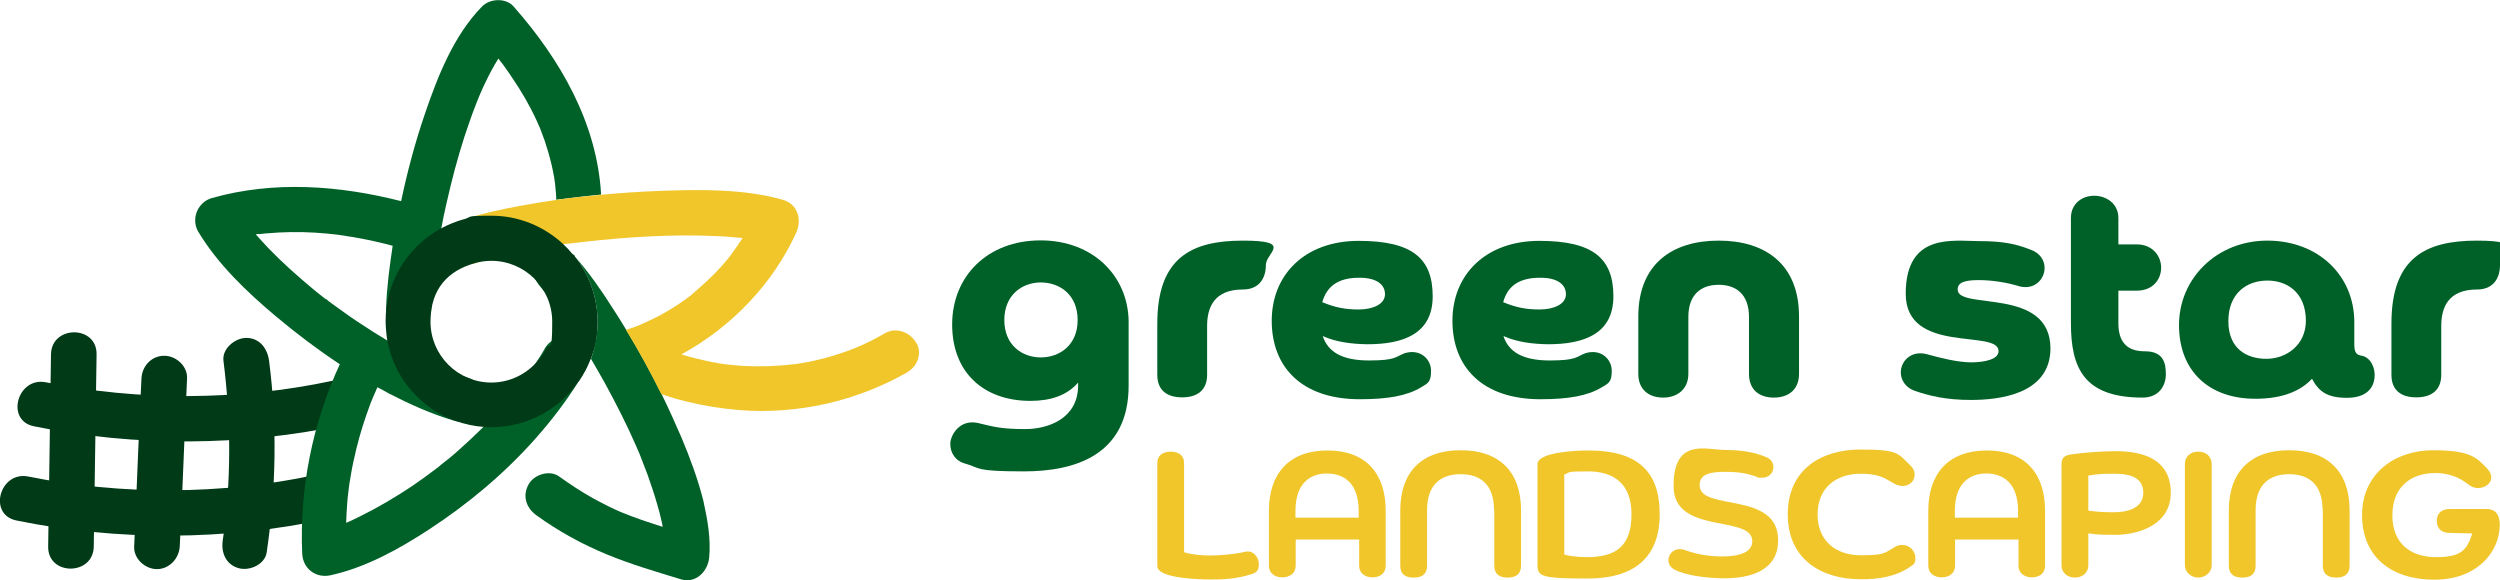 <?xml version="1.0" encoding="UTF-8"?>
<svg xmlns="http://www.w3.org/2000/svg" version="1.1" viewBox="0 0 1063.9 246.9">
  <defs>
    <style>
      .cls-1 {
        display: none;
      }

      .cls-1, .cls-2 {
        fill: #f0c62b;
      }

      .cls-3 {
        fill: none;
      }

      .cls-4 {
        fill: #006128;
      }

      .cls-5 {
        fill: #003a17;
      }
    </style>
  </defs>
  <!-- Generator: Adobe Illustrator 28.6.0, SVG Export Plug-In . SVG Version: 1.2.0 Build 709)  -->
  <g>
    <g id="a">
      <g>
        <g>
          <path class="cls-2" d="M492.5,197c0-3.2,2.4-4.8,5.7-4.8s5.7,1.6,5.7,4.8v38c3.2,1,7,1.4,11.4,1.4s11.1-.7,14.2-1.5c3.6-1.1,6.2,2.1,6.2,5.1s-1,3.6-3.3,4.4c-6.4,2-11.7,2.2-17.1,2.2s-22.8-.5-22.8-5.7v-43.9h0Z"/>
          <path class="cls-2" d="M578.3,229.6h-26.9v11c0,3.7-2.9,5.1-5.7,5.1s-5.7-1.4-5.7-5.1v-23.2c0-16,8.7-25.7,24.9-25.7s24.8,9.6,24.8,25.7v23.2c0,3.7-2.8,5.1-5.6,5.1s-5.7-1.4-5.7-5.1v-11h0ZM551.3,220.3h26.9v-2.9c0-11.9-6.4-15.9-13.5-15.9s-13.4,4.1-13.4,15.9v2.9Z"/>
          <path class="cls-2" d="M635.8,217.1c0-11.5-6.4-15.3-14.2-15.3s-14.3,3.8-14.3,15.3v23.6c0,3.7-2.2,5.1-5.7,5.1s-5.7-1.4-5.7-5.1v-23.5c0-16.1,8.9-25.6,25.7-25.6s25.7,9.5,25.7,25.6v23.5c0,3.7-2.3,5.1-5.7,5.1s-5.7-1.4-5.7-5.1v-23.6h0Z"/>
          <path class="cls-2" d="M654.3,197.5c0-4.9,15.4-5.8,21.7-5.8,20.7,0,30.3,8.7,30.3,27.1s-10.8,27.4-30.6,27.4-21.4-.9-21.4-5.8v-42.9h0ZM665.7,236c1.8.5,4.8,1.1,9.6,1.1,12.5,0,19-4.8,19-18.2s-7.9-18.3-18.5-18.3-7.1.5-10.1,1.3v34.1h0Z"/>
          <path class="cls-2" d="M733.8,246.1c-8.7,0-17.4-1.6-21.2-3.7-1.8-1-2.6-2.5-2.6-4,0-2.9,2.9-5.7,6.8-4.4,4.5,1.6,9.3,2.8,16.2,2.8s12.7-1.6,12.7-6.5c0-11.4-33.5-2.5-33.5-23.4s13.8-15.4,22.4-15.4,14,1.7,17.4,3.2c1.9.9,2.7,2.5,2.7,4.1,0,2.3-1.8,4.5-4.8,4.5s-1.5-.1-2.3-.4c-3.9-1.3-6.9-2.1-13.4-2.1s-10.9.9-10.9,5.7c0,11.3,33.4,2.2,33.4,23.4,0,13.7-13.2,16.2-22.9,16.2h0Z"/>
          <path class="cls-2" d="M791.8,246.5c-16.7,0-31-8.5-31-27.6s14.2-27.6,31-27.6,15.8,1.8,21.4,7c1,1.1,1.6,2.1,1.6,3.7,0,2.8-2.3,4.8-5.1,4.8s-4.7-1.8-6.6-2.7c-3.4-2-7.2-2.5-11.3-2.5-10.1,0-18.3,5.7-18.3,17.3s8.1,17.4,18.4,17.4,10.1-1,14.6-3.6c1-.6,2.2-.8,3.1-.8,3.1,0,5.5,2.7,5.5,5.4s-.6,2.7-1.9,3.7c-6.3,4.4-13.8,5.6-21.4,5.5h0Z"/>
          <path class="cls-2" d="M858.9,229.6h-26.9v11c0,3.7-2.9,5.1-5.7,5.1s-5.7-1.4-5.7-5.1v-23.2c0-16,8.7-25.7,24.9-25.7s24.8,9.6,24.8,25.7v23.2c0,3.7-2.8,5.1-5.6,5.1s-5.7-1.4-5.7-5.1v-11h0ZM831.9,220.3h26.9v-2.9c0-11.9-6.4-15.9-13.5-15.9s-13.4,4.1-13.4,15.9v2.9Z"/>
          <path class="cls-2" d="M877.3,197.7c0-2.8,1-4,4.7-4.4,4.8-.7,12.8-1.3,18.4-1.3,12.7,0,23.4,4.1,23.4,17.7s-13.7,17.9-23.6,17.9-8.4-.4-11.5-.6v13.6c0,3.3-2.7,5.2-5.7,5.2s-5.7-1.9-5.7-5.2v-42.9h0ZM888.7,217.3c3.5.5,6.4.7,10.8.7s12.6-1,12.6-8.3-7.1-8.1-12.6-8.1-7.2.2-10.8.8v14.9h0Z"/>
          <path class="cls-2" d="M929.8,197.4c0-3.1,2.4-5.2,5.7-5.2s5.7,2.1,5.7,5.2v43.2c0,3.1-2.9,5.2-5.7,5.2s-5.7-2.1-5.7-5.2v-43.2Z"/>
          <path class="cls-2" d="M988.4,217.1c0-11.5-6.4-15.3-14.2-15.3s-14.3,3.8-14.3,15.3v23.6c0,3.7-2.2,5.1-5.7,5.1s-5.7-1.4-5.7-5.1v-23.5c0-16.1,8.9-25.6,25.7-25.6s25.7,9.5,25.7,25.6v23.5c0,3.7-2.3,5.1-5.7,5.1s-5.7-1.4-5.7-5.1v-23.6h0Z"/>
          <path class="cls-2" d="M1042.6,226.8c-3.8,0-5.6-2.1-5.6-5.1s1.8-5.1,5.6-5.1h15.6c2.8,0,5.6,1.4,5.6,6.7,0,11.5-9.6,23.4-27.8,23.4s-30.8-9.6-30.8-27.5,14.2-27.6,30.2-27.6,18.7,3.2,23.2,8c1,1.1,1.6,2.3,1.6,3.7,0,2.4-2.7,4.4-5.6,4.4s-4.3-1.8-6.1-2.9c-3.5-2.4-8-3.5-12.1-3.5-10.3,0-18.3,5.8-18.3,18s8,17.8,18.6,17.8,13.1-2.9,15.4-10.1l-9.5-.2h0Z"/>
        </g>
        <g>
          <path class="cls-1" d="M272.7,171.4c-23.2,0-37.6-14.1-37.6-34.2s14.5-34.2,37.6-34.2,37.6,14.1,37.6,34.2c0,20-14.6,34.2-37.6,34.2h0ZM272.7,120.7c-9.5,0-15.5,6.8-15.5,16.5s6.1,16.5,15.5,16.5,15.5-6.8,15.5-16.5-6.2-16.5-15.5-16.5Z"/>
          <path class="cls-1" d="M354.1,121.3c-4.5-.2-8.2-.3-12.6-.3s-11,.3-13.5.5c-5.4.2-8.9-4.3-8.9-8.9s2.2-7.2,7.5-7.9c7-.9,14.5-1.4,22.5-1.4s16.6.6,23.5,1.7c6.2.9,8.2,5.3,8.2,9.5s-1.6,7.3-3.4,8.7l-33.4,28.4c2.8.3,7.6.6,12.7.6s12.9-.6,15.8-1.4c5.8-1.2,10.1,3.6,10.1,8.5s-2,6.5-6.7,7.9c-7.9,2.5-21.5,2.5-27,2.5s-19.1-.3-26.7-4.2c-3.1-1.7-4.5-4.5-4.5-7.6s1.7-7,4.7-9.2l31.7-27.4h0Z"/>
          <path class="cls-4" d="M458.9,162.7c-4.8,5.6-11.8,7.9-20.4,7.9-19.6,0-33.3-11.8-33.3-32.5s15.2-35.8,37.6-35.8,37.2,15.2,37.5,34.3v27.5c0,29.7-23,36.5-44.5,36.5s-18.3-1.4-25-3.3c-4.3-1.1-6.4-4.7-6.4-8.4s4-10.6,11.7-8.9c7,1.7,10.4,2.6,20.2,2.6s22.5-4.5,22.5-18.6v-1.3h0ZM442.9,120.2c-7.9,0-15.5,5.3-15.5,16s7.6,15.9,15.5,15.9,15.7-5.1,15.7-15.9-7.6-16-15.7-16Z"/>
          <path class="cls-4" d="M492.5,137.7c0-28.1,14.6-35.3,36.4-35.3s9.8,5.1,9.8,10.4-2.6,10.4-9.8,10.4c-12.1,0-15.2,7.5-15.2,15.5v20.8c0,6.4-4,9.6-10.6,9.6s-10.6-3.1-10.6-9.6v-21.8Z"/>
          <path class="cls-4" d="M562.9,143c2.2,6.7,8.1,10.4,19.7,10.4s11.2-1.6,15.2-3.1c6.7-2,11.2,2.6,11.2,7.5s-1.4,5.3-4.2,7c-5.9,3.6-14.1,5.1-26.1,5.1-24.9,0-37.5-13.8-37.5-33.4s14.1-34,37-34,31.5,7.5,31.5,23.6-12.7,20.4-27.8,20.4c-6.6-.1-13.3-.9-19-3.5h0ZM562.7,128.6c5.4,2.2,9.5,3.1,15.5,3.1s11.2-2.2,11.2-6.5-3.9-7-10.7-7c-9.3-.1-14.1,3.7-16,10.4h0Z"/>
          <path class="cls-4" d="M639.8,143c2.2,6.7,8.1,10.4,19.7,10.4s11.2-1.6,15.2-3.1c6.7-2,11.2,2.6,11.2,7.5s-1.4,5.3-4.2,7c-5.9,3.6-14.1,5.1-26.1,5.1-24.9,0-37.5-13.8-37.5-33.4s14.1-34,37-34,31.5,7.5,31.5,23.6-12.7,20.4-27.8,20.4c-6.6-.1-13.2-.9-19-3.5h0ZM639.7,128.6c5.4,2.2,9.5,3.1,15.5,3.1s11.2-2.2,11.2-6.5-3.9-7-10.7-7c-9.4-.1-14.2,3.7-16,10.4h0Z"/>
          <path class="cls-4" d="M744.3,134.9c0-9.5-5.3-13.7-12.9-13.7s-12.9,4.2-12.9,13.7v24.2c0,6.5-4.7,10.1-10.7,10.1s-10.6-3.3-10.6-10.1v-24.4c0-22.4,14.5-32.3,34.2-32.3s34.2,9.9,34.2,32.3v24.4c0,6.7-4.5,10.1-10.7,10.1s-10.6-3.3-10.6-10.1v-24.2Z"/>
          <path class="cls-4" d="M838.7,170.2c-10.4,0-17.6-1.7-23.9-3.9-4-1.4-5.9-4.7-5.9-7.8,0-5,4.7-9.8,11.7-7.6,5.1,1.4,12.6,3.3,18.2,3.3s11.7-1.2,11.7-4.8c0-9.5-39.5,1.7-39.5-24.4s20.2-22.4,31.1-22.4,16.3,1.4,21.9,3.6c4.2,1.4,6.1,4.7,6.1,7.8,0,4.8-4.3,9.6-10.9,7.8-5.1-1.6-11.5-2.6-17.1-2.6s-9,.8-9,4c0,9,39.5-1.4,39.5,25.2-.2,19.8-22.7,21.8-33.9,21.8h0Z"/>
          <path class="cls-4" d="M881.3,92.8c0-6.4,5-9.5,9.9-9.5s10.3,3.1,10.3,9.5v11.2h7.8c6.8,0,10.4,5,10.4,9.9s-3.4,9.8-10.4,9.8h-7.8v13.8c0,7.8,3.4,12,11.3,12s8.9,5,8.9,9.8-2.9,9.9-9.9,9.9c-25,0-30.5-12.6-30.5-31.7v-44.7h0Z"/>
          <path class="cls-4" d="M1001.9,146.6c0,3.3.8,4.5,3.3,4.8,3.7.8,5.8,5.3,5.3,9.5s-3.4,8.4-11.8,8.4-12-2.8-14.8-8.1c-5,5.3-12.7,8.5-24.1,8.5-19.7,0-32.5-11.7-32.5-31.4s16-35.9,37.6-35.9,37,14.8,37,34.7v9.5h0ZM964.9,119.4c-9,0-16.6,5.6-16.6,17.3s7.8,16,16.2,16,16.8-5.8,16.8-16.3c-.1-11.7-7.7-17-16.4-17h0Z"/>
          <path class="cls-4" d="M1017.7,137.7c0-28.1,14.6-35.3,36.4-35.3s9.8,5.1,9.8,10.4-2.6,10.4-9.8,10.4c-12.1,0-15.2,7.5-15.2,15.5v20.8c0,6.4-4,9.6-10.6,9.6s-10.6-3.1-10.6-9.6v-21.8h0Z"/>
        </g>
      </g>
      <g>
        <path class="cls-5" d="M141.2,162.1c-39.3,8.4-82.2,8.6-121.6.6-12.2-2.5-17.4,16.2-5.2,18.7,42.9,8.8,89.1,8.6,131.9-.6,12.3-2.6,7.1-21.3-5.1-18.7h0Z"/>
        <path class="cls-5" d="M133.8,202.2c-39.3,8.4-82.3,8.6-121.7.6-12.2-2.5-17.4,16.2-5.1,18.7,42.9,8.8,89.2,8.6,132-.6,12.2-2.6,7-21.3-5.2-18.7h0Z"/>
        <path class="cls-5" d="M21.7,150.8c-.4,27.3-.8,54.5-1.2,81.8-.2,12.5,19.2,12.5,19.4,0,.4-27.3.8-54.5,1.2-81.8.2-12.5-19.2-12.5-19.4,0h0Z"/>
        <path class="cls-5" d="M60.2,161.1c-1.2,23.8-2,47.6-3.1,71.4-.3,5.2,4.6,9.7,9.7,9.7s9.4-4.4,9.7-9.7c1.2-23.8,2-47.6,3.1-71.4.3-5.2-4.6-9.7-9.7-9.7-5.5,0-9.5,4.5-9.7,9.7h0Z"/>
        <path class="cls-5" d="M95.1,153.6c3.2,25.1,3.4,51.2-.3,76.3-.8,5.2,1.3,10.4,6.8,11.9,4.6,1.3,11.2-1.6,11.9-6.8,4-26.9,4.5-54.5,1-81.5-.7-5.2-4-9.7-9.7-9.7-4.8,0-10.4,4.6-9.7,9.8h0Z"/>
        <path d="M185.2,113.4h0q0,0,0,0Z"/>
        <path d="M148.8,222h0c-.1,0,0,0,0,0h0Z"/>
        <path class="cls-4" d="M301.8,237.3c-.6,5.9-5.7,11.2-12.1,9.2-10.5-3.2-21.1-6.3-31.3-10.5-10.7-4.4-20.7-9.9-30.1-16.7-4.3-3.1-6.1-8.1-3.4-13.1,2.3-4.3,9.1-6.4,13.1-3.4,4.6,3.3,9.3,6.4,14.3,9.2,2.2,1.2,4.5,2.4,6.7,3.5s2.4,1.1,3.6,1.7c.1,0,.6.2.9.4.3.1.6.3.7.3,5.8,2.4,11.8,4.4,17.8,6.3-.1-.9-.3-1.8-.5-2.6-.5-2.3-1.1-4.6-1.8-6.9-1.2-4.3-2.7-8.6-4.2-12.9-.9-2.4-1.8-4.7-2.7-7-.1-.3-.5-1.2-.7-1.8-.4-1-.9-2-1.3-3-4-9.2-8.6-18.2-13.4-27-1.9-3.4-3.9-6.9-5.9-10.3,1.8-4.9,2.8-10.2,2.8-15.7,0-10.4-3.6-20-9.5-27.7,5.9,6.8,11.1,14.2,15.9,21.8,2,3.1,4,6.2,5.9,9.4,5.4,8.9,10.4,18,15,27.3,3,6.1,5.8,12.4,8.5,18.6,3.6,8.6,6.9,17.5,9.2,26.6,1.7,7.7,3.3,16.1,2.5,24.3h0Z"/>
        <path class="cls-4" d="M244.6,109.2c6,7.6,9.5,17.2,9.5,27.7s-1,10.8-2.8,15.7c-.6-1.1-1.3-2.2-1.9-3.3,1.1,2.6,1,5.8-.3,8.3-.1.2-.1.3-.3.5-.8,1.3-1.6,2.7-2.4,4,0,.1-.1.1-.2.2-5.3,8.6-11.5,16.6-18.2,24.2-13.2,14.9-28.7,27.9-45.4,38.8-12.7,8.3-26.9,16.2-41.9,19.5-6.3,1.4-11.8-2.8-12.1-9.2-1.2-27.7,4.4-55.4,16-80.6-9.4-6.2-18.5-13.1-27.1-20.3-12.4-10.4-24.8-22.2-33.2-36.2-3.1-5.5-.1-12.5,5.8-14.2,26.4-7.5,54.3-5.4,80.6,1.3,2.6-12.4,5.9-24.8,10-36.8,5.5-16.2,12.3-33.6,24.4-46,3.4-3.5,10.2-3.8,13.5,0,19.9,22.6,35.5,49.6,37.2,80-6.4.6-12.7,1.4-19.1,2.2,0-2-.2-3.9-.4-5.8-.1-.6-.1-1.2-.2-1.8,0-.2-.3-1.7-.3-2-.3-1.8-.7-3.6-1.1-5.4-.8-3.4-1.8-6.8-2.9-10.1-.6-1.7-1.3-3.4-1.9-5.1-.1-.2-.1-.3-.2-.5s-.1-.2-.2-.4c-.3-.8-.7-1.5-1-2.3-3-6.6-6.7-12.9-10.8-18.9-1-1.5-2.1-3.1-3.2-4.6-.5-.7-1-1.4-1.6-2.1-.1-.2-.2-.3-.3-.4s-.2-.2-.3-.4c-.1-.1-.1-.2-.2-.3-2.1,3.3-3.9,6.8-5.6,10.3-.9,1.9-1.8,3.8-2.6,5.8-.2.5-.4,1-.6,1.5-.4,1-.8,1.9-1.1,2.8-1.7,4.3-3.1,8.6-4.6,13-2.9,9-5.3,18.1-7.4,27.4-.9,3.8-1.7,7.6-2.4,11.4-1,4.9-1.8,9.9-2.5,14.9-.1.4-.1.8-.2,1.2v.2h0v.2c0,.9-.2,1.8-.3,2.7-.2,1.8-.4,3.5-.6,5.2-.3,3.4-.6,6.8-.7,10.3-.2,5.4-4.2,9.4-9.6,9.6-5.1.2-9.8-4.6-9.6-9.6v-.8c.3-8.9,1.5-17.7,2.8-26.4-4.8-1.3-9.7-2.4-14.6-3.3-1.6-.3-3.3-.6-4.9-.8-.8-.2-1.7-.3-2.5-.4-.3,0-1-.2-1.3-.2-3.3-.4-6.6-.7-9.9-.9-6.7-.4-13.5-.3-20.2.3-1,0-2,.2-2.9.3-.3,0-.6,0-.9,0s-.7,0-1,.2c1.8,2,3.5,3.9,5.3,5.8,6,6.2,12.4,11.9,19,17.4,1.8,1.5,3.6,2.9,5.4,4.3.1,0,.1,0,.1,0,0,0,.1,0,.1,0,.4.3.8.6,1.2,1,1,.7,1.9,1.4,2.9,2.1,3.7,2.7,7.5,5.4,11.4,7.9,3.3,2.2,6.8,4.4,10.2,6.4,4.4,2.6,8.9,5.1,13.4,7.4,2.1,1,4.1,2,6.2,3,1,.4,1.9.9,2.9,1.3h0c.3.1.6.2.9.4,3.6,1.5,7.4,2.8,11.1,3.9,5.1,1.5,7.9,6.7,6.7,11.8-1.1,5-7,8.1-11.8,6.7-.2-.1-.4-.1-.6-.2h-.1c-9.6-2.8-18.9-7-27.8-11.6-1.6-.9-3.2-1.8-4.8-2.6-.4,1-.9,2-1.3,3-.1.3-.7,1.6-.7,1.6-.3.7-.6,1.5-.9,2.2-.6,1.6-1.2,3.3-1.8,5-2.2,6.3-4,12.8-5.4,19.4-.8,3.4-1.3,6.9-1.9,10.4,0,.3-.1.6-.1.9-.1.8-.2,1.5-.3,2.3-.2,1.8-.4,3.5-.5,5.3-.2,2.5-.3,5-.4,7.6.1,0,.1-.1.2-.1s.4-.1.7-.3h.1q.1,0,.2-.1h0c1.8-.8,3.6-1.7,5.4-2.6,7.4-3.7,14.5-7.9,21.4-12.5,3.5-2.4,7-4.9,10.4-7.5.3-.2.7-.5.9-.7.4-.3.8-.7,1.2-1,.9-.8,1.9-1.5,2.8-2.2,1.8-1.4,3.4-2.9,5.1-4.4,3.4-3,6.7-6.1,9.9-9.3,3.7-3.6,7.2-7.4,10.6-11.4,1.6-1.9,3.1-3.8,4.6-5.6l.2-.2c0-.1.1-.1,0-.1.3-.4.6-.9,1-1.3.7-1,1.4-1.9,2.1-2.9,2-2.8,3.9-5.7,5.8-8.7.1-.1.1-.2.2-.3l1.6-2.7c.1-.1.1-.3.2-.4,2.7-4.6,8.5-5.9,13.1-3.4.9.5,1.7,1.2,2.3,1.9-1.8-2.8-3.5-5.6-5.4-8.4-2.3-3.4-4.6-6.7-7-10-.4-.5-.8-1-1.1-1.5-.1,0-.3-.3-.4-.5-.3-.4-.6-.8-.7-.9-1-1.2-2-2.4-3-3.7-3.5-4.1-3.7-9.5,0-13.5,3.3-3.6,10.3-3.8,13.5,0,.9,0,1.2.3,1.4.7h0Z"/>
        <path class="cls-2" d="M386.5,158.2c-8.1,4.7-16.8,8.4-25.8,11.2-12,3.7-24.5,5.5-36.9,5.5s-28.8-2.4-42.4-7.2c-4.6-9.3-9.6-18.5-15-27.3,1.5-.5,3.1-1.1,4.6-1.6.3-.1,1.4-.6,1.7-.7.6-.3,1.2-.6,1.8-.8,1.7-.8,3.3-1.6,5-2.4,3.3-1.7,6.5-3.6,9.6-5.7,1.5-1,3-2.1,4.5-3.2.3-.2.5-.3.5-.4.1,0,.2-.2.3-.3.7-.6,1.4-1.2,2.1-1.8,2.9-2.5,5.7-5.1,8.4-7.9,1.3-1.3,2.5-2.7,3.7-4.1.5-.6,1-1.2,1.5-1.8.1-.2,1-1.3,1.3-1.7,1.6-2.2,3.1-4.4,4.6-6.7-3.5-.3-7-.7-10.6-.8-18.9-.9-37.9.3-56.7,2.4-2.3.3-4.6.5-6.9.8-.1,0-.3,0-.5,0-.6,0-1.1.2-1.7.3h-.1c-1,0-2,.3-3,.4-4.4.7-8.8,1.4-13.2,2.3-7,1.3-14.1,2.9-20.8,5.2-.3,0-.6.2-1,.3-4.8,1.2-9.6-2.4-11-6.9-1.7-5.1,1.9-10.1,6.6-11.8h.1c8-2.7,16.4-4.5,24.7-6,4.9-.9,9.8-1.7,14.6-2.4,6.3-.9,12.7-1.6,19.1-2.2,8.7-.8,17.4-1.4,26.1-1.7,16.9-.6,35-.8,51.4,3.8,6.4,1.8,8.3,8.5,5.7,14.1-10,21.9-27.6,40.1-48.8,51.7,1.9.6,3.7,1.1,5.6,1.6,3.6.9,7.2,1.7,10.9,2.3.5.1,1.9.3,1.9.3.6.1,1.3.1,1.9.2,1.8.2,3.7.3,5.5.5,7.3.4,14.6.2,21.8-.7h.5c.4-.1.9-.1,1.3-.2.9-.1,1.7-.3,2.5-.4,1.7-.3,3.4-.6,5-1,3.6-.8,7.2-1.8,10.7-3,1.9-.6,3.8-1.3,5.6-2,.6-.2,1.2-.5,1.9-.8.2-.1,1.1-.5,1.4-.6,3.4-1.5,6.7-3.2,9.9-5.1,4.6-2.7,10.3-.9,13.1,3.4,3.2,4,1.3,10.3-3,12.8h0Z"/>
        <path class="cls-5" d="M244.6,109.2c-.3-.4-.6-.7-.9-1h0c-1.2-1.5-2.6-3-4-4.3-8.1-7.5-18.8-12.1-30.6-12.1s-7.9.5-11.6,1.5h-.1c-3.3.9-6.5,2.2-9.5,3.8-12.5,6.7-21.5,19.1-23.4,33.8-.3,1.9-.4,3.9-.4,5.9s.3,5.4.7,8.1c2.9,15.8,14.1,28.8,28.9,34.2h.1c3.9,1.4,8,2.3,12.3,2.6,1,.1,2,.1,3,.1,15.4,0,29.1-7.8,37.2-19.6l.2-.2c.9-1.3,1.7-2.6,2.4-4,.1-.2.2-.3.3-.5.9-1.6,1.6-3.3,2.3-5,1.8-4.9,2.8-10.2,2.8-15.7-.1-10.4-3.7-20-9.7-27.6h0ZM230.6,151.3c0,.1-.1.2-.2.3-4.7,6.7-12.5,11.2-21.3,11.2-14.3,0-25.9-11.6-25.9-25.9s7.8-21.7,18.5-24.8c.3,0,.6-.2,1-.3,2-.5,4.2-.8,6.4-.8,14.3,0,25.9,11.6,25.9,25.9s-1,8.2-2.8,11.8c-.5.8-1,1.7-1.6,2.6Z"/>
      </g>
      <rect class="cls-3" x="786" y="359" width="107" height="153"/>
    </g>
  </g>
</svg>